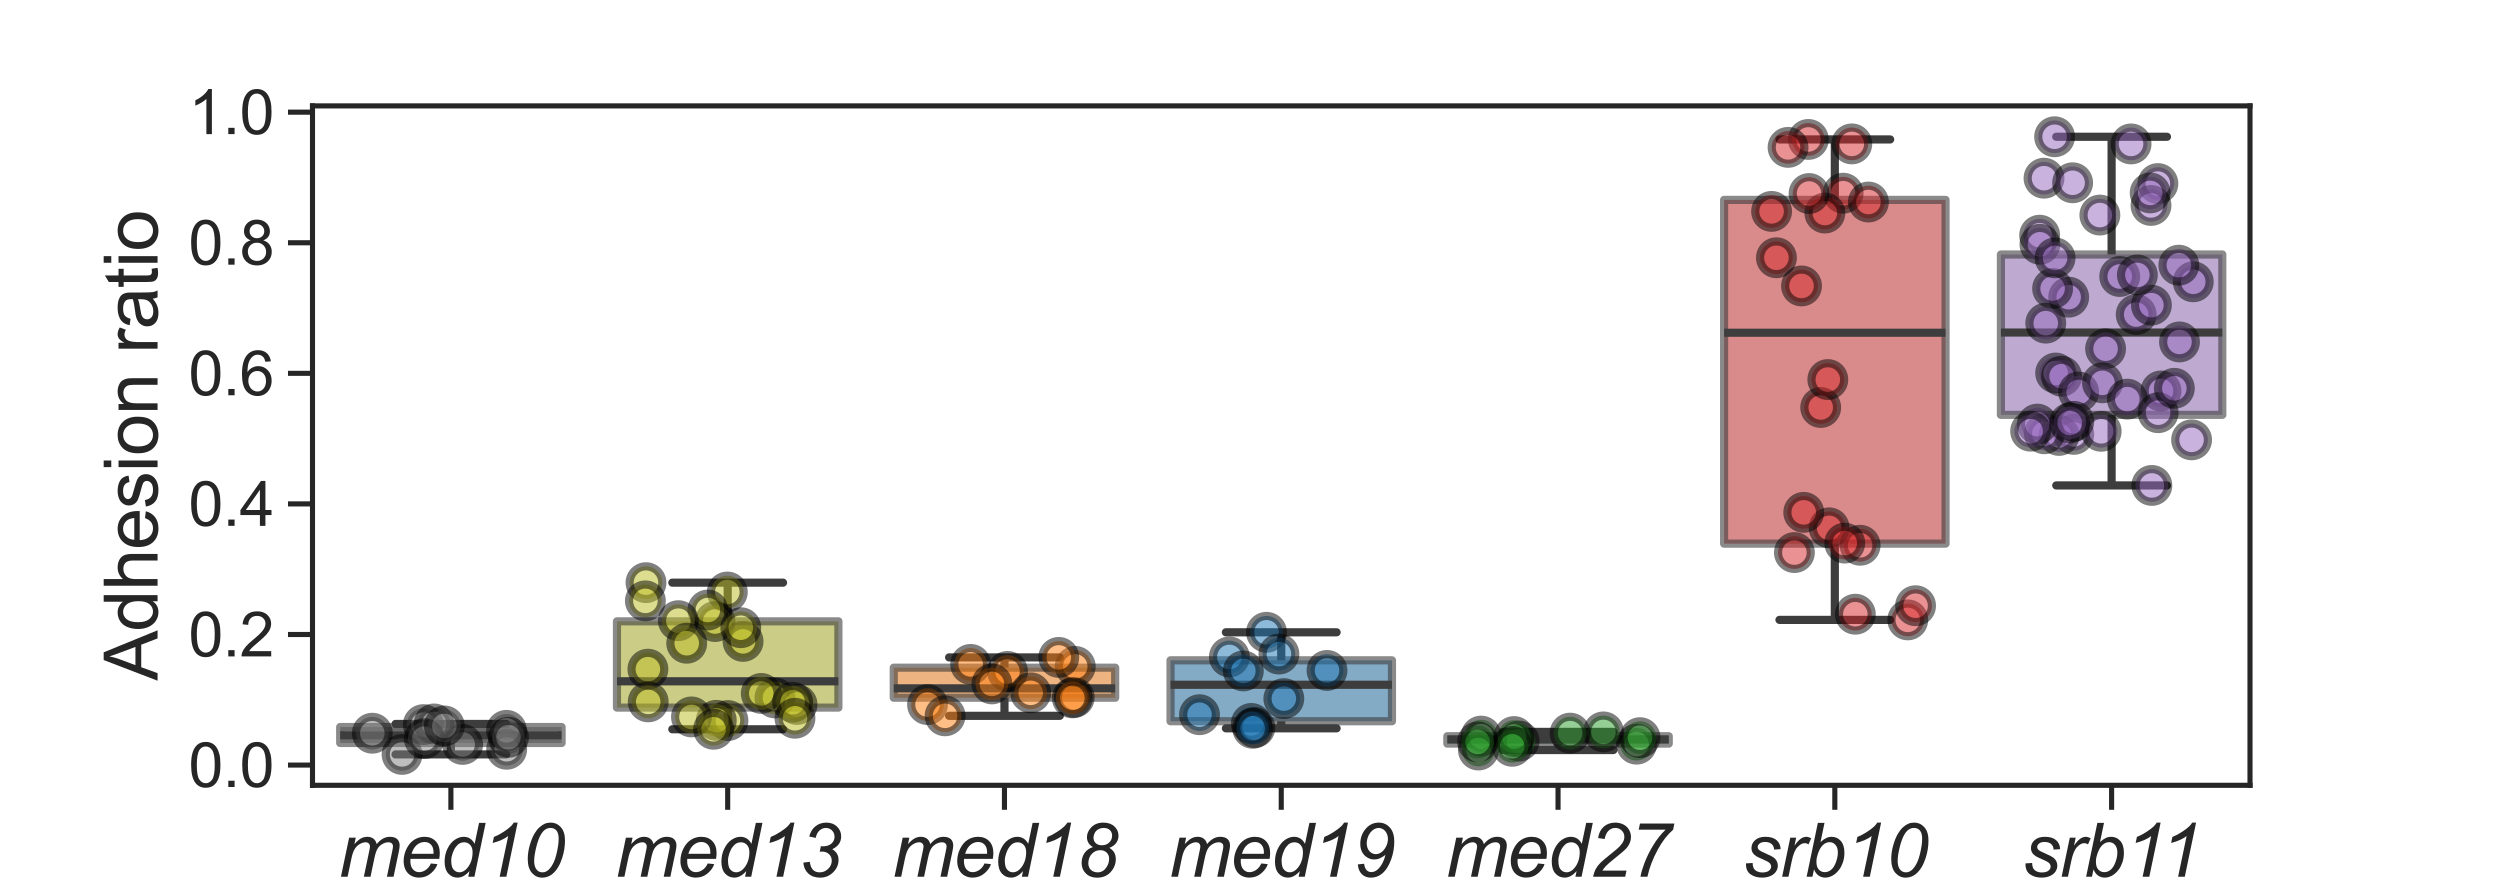 <?xml version="1.0" encoding="utf-8" standalone="no"?>
<!DOCTYPE svg PUBLIC "-//W3C//DTD SVG 1.1//EN"
  "http://www.w3.org/Graphics/SVG/1.1/DTD/svg11.dtd">
<svg xmlns:xlink="http://www.w3.org/1999/xlink" width="612pt" height="216pt" viewBox="0 0 612 216" xmlns="http://www.w3.org/2000/svg" version="1.1">
 <defs>
  <style type="text/css">*{stroke-linejoin: round; stroke-linecap: butt}</style>
 </defs>
 <g id="figure_1">
  <g id="patch_1">
   <path d="M 0 216 
L 612 216 
L 612 0 
L 0 0 
z
" style="fill: #ffffff"/>
  </g>
  <g id="axes_1">
   <g id="patch_2">
    <path d="M 76.5 192.24 
L 550.8 192.24 
L 550.8 25.92 
L 76.5 25.92 
z
" style="fill: #ffffff"/>
   </g>
   <g id="matplotlib.axis_1">
    <g id="xtick_1">
     <g id="line2d_1">
      <defs>
       <path id="m5c603d70db" d="M 0 0 
L 0 6 
" style="stroke: #262626; stroke-width: 1.25"/>
      </defs>
      <g>
       <use xlink:href="#m5c603d70db" x="110.379" y="192.24" style="fill: #262626; stroke: #262626; stroke-width: 1.25"/>
      </g>
     </g>
     <g id="text_1">
      <!-- med10 -->
      <g style="fill: #262626" transform="translate(82.862 214.624) scale(0.18 -0.18)">
       <defs>
        <path id="Arial-ItalicMT-6d" d="M 209 0 
L 903 3319 
L 1469 3319 
L 1353 2772 
Q 1669 3125 1917 3259 
Q 2166 3394 2456 3394 
Q 2766 3394 2973 3230 
Q 3181 3066 3247 2772 
Q 3500 3084 3779 3239 
Q 4059 3394 4369 3394 
Q 4784 3394 4992 3197 
Q 5200 3000 5200 2644 
Q 5200 2491 5128 2138 
L 4681 0 
L 4116 0 
L 4572 2194 
Q 4631 2463 4631 2578 
Q 4631 2741 4528 2834 
Q 4425 2928 4238 2928 
Q 3984 2928 3721 2775 
Q 3459 2622 3314 2373 
Q 3169 2125 3059 1609 
L 2722 0 
L 2156 0 
L 2625 2241 
Q 2675 2469 2675 2566 
Q 2675 2728 2573 2828 
Q 2472 2928 2309 2928 
Q 2069 2928 1805 2775 
Q 1541 2622 1375 2348 
Q 1209 2075 1103 1569 
L 775 0 
L 209 0 
z
" transform="scale(0.016)"/>
        <path id="Arial-ItalicMT-65" d="M 2650 1128 
L 3200 1072 
Q 3081 663 2654 294 
Q 2228 -75 1638 -75 
Q 1269 -75 961 95 
Q 653 266 492 591 
Q 331 916 331 1331 
Q 331 1875 582 2386 
Q 834 2897 1234 3145 
Q 1634 3394 2100 3394 
Q 2694 3394 3048 3025 
Q 3403 2656 3403 2019 
Q 3403 1775 3359 1519 
L 916 1519 
Q 903 1422 903 1344 
Q 903 878 1117 633 
Q 1331 388 1641 388 
Q 1931 388 2212 578 
Q 2494 769 2650 1128 
z
M 1006 1950 
L 2869 1950 
Q 2872 2038 2872 2075 
Q 2872 2500 2659 2726 
Q 2447 2953 2113 2953 
Q 1750 2953 1451 2703 
Q 1153 2453 1006 1950 
z
" transform="scale(0.016)"/>
        <path id="Arial-ItalicMT-64" d="M 2450 481 
Q 1966 -75 1438 -75 
Q 966 -75 652 273 
Q 338 622 338 1284 
Q 338 1891 586 2392 
Q 834 2894 1207 3144 
Q 1581 3394 1956 3394 
Q 2575 3394 2891 2797 
L 3266 4581 
L 3828 4581 
L 2872 0 
L 2350 0 
L 2450 481 
z
M 900 1391 
Q 900 1044 969 844 
Q 1038 644 1203 511 
Q 1369 378 1600 378 
Q 1984 378 2297 778 
Q 2716 1309 2716 2091 
Q 2716 2484 2509 2706 
Q 2303 2928 1991 2928 
Q 1788 2928 1620 2837 
Q 1453 2747 1289 2530 
Q 1125 2313 1012 1978 
Q 900 1644 900 1391 
z
" transform="scale(0.016)"/>
        <path id="Arial-ItalicMT-31" d="M 1541 0 
L 2266 3459 
Q 1797 3091 947 2869 
L 1053 3381 
Q 1475 3550 1886 3822 
Q 2297 4094 2503 4297 
Q 2628 4422 2741 4600 
L 3069 4600 
L 2109 0 
L 1541 0 
z
" transform="scale(0.016)"/>
        <path id="Arial-ItalicMT-30" d="M 453 1503 
Q 453 2084 626 2684 
Q 800 3284 1012 3643 
Q 1225 4003 1453 4206 
Q 1681 4409 1901 4504 
Q 2122 4600 2391 4600 
Q 2916 4600 3267 4209 
Q 3619 3819 3619 3081 
Q 3619 2322 3375 1578 
Q 3088 697 2575 256 
Q 2181 -78 1678 -78 
Q 1163 -78 808 326 
Q 453 731 453 1503 
z
M 1000 1359 
Q 1000 938 1141 700 
Q 1331 372 1706 372 
Q 2034 372 2303 669 
Q 2691 1088 2886 1895 
Q 3081 2703 3081 3216 
Q 3081 3709 2892 3928 
Q 2703 4147 2394 4147 
Q 2169 4147 1973 4031 
Q 1778 3916 1600 3634 
Q 1347 3238 1159 2447 
Q 1000 1772 1000 1359 
z
" transform="scale(0.016)"/>
       </defs>
       <use xlink:href="#Arial-ItalicMT-6d"/>
       <use xlink:href="#Arial-ItalicMT-65" x="83.301"/>
       <use xlink:href="#Arial-ItalicMT-64" x="138.916"/>
       <use xlink:href="#Arial-ItalicMT-31" x="194.531"/>
       <use xlink:href="#Arial-ItalicMT-30" x="250.146"/>
      </g>
     </g>
    </g>
    <g id="xtick_2">
     <g id="line2d_2">
      <g>
       <use xlink:href="#m5c603d70db" x="178.136" y="192.24" style="fill: #262626; stroke: #262626; stroke-width: 1.25"/>
      </g>
     </g>
     <g id="text_2">
      <!-- med13 -->
      <g style="fill: #262626" transform="translate(150.62 214.624) scale(0.18 -0.18)">
       <defs>
        <path id="Arial-ItalicMT-33" d="M 350 1200 
L 900 1269 
Q 963 788 1177 580 
Q 1391 372 1738 372 
Q 2156 372 2461 672 
Q 2766 972 2766 1359 
Q 2766 1697 2537 1917 
Q 2309 2138 1925 2138 
Q 1881 2138 1744 2125 
L 1841 2597 
Q 1922 2584 1997 2584 
Q 2481 2584 2742 2820 
Q 3003 3056 3003 3400 
Q 3003 3716 2789 3931 
Q 2575 4147 2266 4147 
Q 1963 4147 1720 3926 
Q 1478 3706 1409 3303 
L 853 3416 
Q 991 3981 1381 4290 
Q 1772 4600 2306 4600 
Q 2869 4600 3217 4259 
Q 3566 3919 3566 3422 
Q 3566 3059 3377 2789 
Q 3188 2519 2809 2341 
Q 3078 2181 3211 1956 
Q 3344 1731 3344 1441 
Q 3344 825 2883 373 
Q 2422 -78 1781 -78 
Q 1159 -78 776 270 
Q 394 619 350 1200 
z
" transform="scale(0.016)"/>
       </defs>
       <use xlink:href="#Arial-ItalicMT-6d"/>
       <use xlink:href="#Arial-ItalicMT-65" x="83.301"/>
       <use xlink:href="#Arial-ItalicMT-64" x="138.916"/>
       <use xlink:href="#Arial-ItalicMT-31" x="194.531"/>
       <use xlink:href="#Arial-ItalicMT-33" x="250.146"/>
      </g>
     </g>
    </g>
    <g id="xtick_3">
     <g id="line2d_3">
      <g>
       <use xlink:href="#m5c603d70db" x="245.893" y="192.24" style="fill: #262626; stroke: #262626; stroke-width: 1.25"/>
      </g>
     </g>
     <g id="text_3">
      <!-- med18 -->
      <g style="fill: #262626" transform="translate(218.377 214.624) scale(0.18 -0.18)">
       <defs>
        <path id="Arial-ItalicMT-38" d="M 1444 2519 
Q 1188 2659 1059 2879 
Q 931 3100 931 3353 
Q 931 3769 1231 4122 
Q 1631 4600 2316 4600 
Q 2919 4600 3266 4276 
Q 3613 3953 3613 3484 
Q 3613 3150 3425 2881 
Q 3238 2613 2838 2453 
Q 3113 2281 3231 2088 
Q 3384 1834 3384 1497 
Q 3384 881 2948 400 
Q 2513 -81 1788 -81 
Q 1209 -81 843 275 
Q 478 631 478 1166 
Q 478 1669 737 2030 
Q 997 2391 1444 2519 
z
M 1488 3328 
Q 1488 3034 1677 2854 
Q 1866 2675 2197 2675 
Q 2584 2675 2826 2911 
Q 3069 3147 3069 3491 
Q 3069 3781 2880 3964 
Q 2691 4147 2359 4147 
Q 2109 4147 1900 4031 
Q 1691 3916 1589 3717 
Q 1488 3519 1488 3328 
z
M 1047 1119 
Q 1047 928 1139 753 
Q 1231 578 1418 475 
Q 1606 372 1847 372 
Q 2306 372 2591 803 
Q 2816 1141 2816 1531 
Q 2816 1850 2608 2053 
Q 2400 2256 2063 2256 
Q 1638 2256 1342 1940 
Q 1047 1625 1047 1119 
z
" transform="scale(0.016)"/>
       </defs>
       <use xlink:href="#Arial-ItalicMT-6d"/>
       <use xlink:href="#Arial-ItalicMT-65" x="83.301"/>
       <use xlink:href="#Arial-ItalicMT-64" x="138.916"/>
       <use xlink:href="#Arial-ItalicMT-31" x="194.531"/>
       <use xlink:href="#Arial-ItalicMT-38" x="250.146"/>
      </g>
     </g>
    </g>
    <g id="xtick_4">
     <g id="line2d_4">
      <g>
       <use xlink:href="#m5c603d70db" x="313.65" y="192.24" style="fill: #262626; stroke: #262626; stroke-width: 1.25"/>
      </g>
     </g>
     <g id="text_4">
      <!-- med19 -->
      <g style="fill: #262626" transform="translate(286.134 214.624) scale(0.18 -0.18)">
       <defs>
        <path id="Arial-ItalicMT-39" d="M 431 1050 
L 963 1103 
Q 1016 719 1181 556 
Q 1347 394 1575 394 
Q 1900 394 2178 675 
Q 2588 1088 2781 1859 
Q 2497 1647 2276 1556 
Q 2056 1466 1825 1466 
Q 1406 1466 1075 1747 
Q 638 2113 638 2797 
Q 638 3572 1144 4125 
Q 1578 4600 2209 4600 
Q 2778 4600 3153 4179 
Q 3528 3759 3528 2991 
Q 3528 2244 3278 1516 
Q 2981 659 2475 253 
Q 2063 -78 1547 -78 
Q 1072 -78 770 217 
Q 469 513 431 1050 
z
M 1184 2863 
Q 1184 2431 1414 2175 
Q 1644 1919 1959 1919 
Q 2194 1919 2425 2078 
Q 2656 2238 2822 2555 
Q 2988 2872 2988 3206 
Q 2988 3469 2878 3694 
Q 2769 3919 2580 4033 
Q 2391 4147 2197 4147 
Q 2009 4147 1828 4047 
Q 1647 3947 1492 3753 
Q 1338 3559 1261 3307 
Q 1184 3056 1184 2863 
z
" transform="scale(0.016)"/>
       </defs>
       <use xlink:href="#Arial-ItalicMT-6d"/>
       <use xlink:href="#Arial-ItalicMT-65" x="83.301"/>
       <use xlink:href="#Arial-ItalicMT-64" x="138.916"/>
       <use xlink:href="#Arial-ItalicMT-31" x="194.531"/>
       <use xlink:href="#Arial-ItalicMT-39" x="250.146"/>
      </g>
     </g>
    </g>
    <g id="xtick_5">
     <g id="line2d_5">
      <g>
       <use xlink:href="#m5c603d70db" x="381.407" y="192.24" style="fill: #262626; stroke: #262626; stroke-width: 1.25"/>
      </g>
     </g>
     <g id="text_5">
      <!-- med27 -->
      <g style="fill: #262626" transform="translate(353.891 214.624) scale(0.18 -0.18)">
       <defs>
        <path id="Arial-ItalicMT-32" d="M 375 0 
Q 463 409 617 686 
Q 772 963 1028 1211 
Q 1284 1459 2016 2044 
Q 2459 2397 2622 2566 
Q 2856 2809 2963 3044 
Q 3034 3203 3034 3391 
Q 3034 3706 2811 3926 
Q 2588 4147 2263 4147 
Q 1941 4147 1700 3923 
Q 1459 3700 1356 3206 
L 803 3288 
Q 884 3897 1276 4248 
Q 1669 4600 2253 4600 
Q 2644 4600 2961 4437 
Q 3278 4275 3437 3981 
Q 3597 3688 3597 3375 
Q 3597 2919 3272 2497 
Q 3072 2234 2097 1463 
Q 1678 1131 1473 918 
Q 1269 706 1166 519 
L 3216 519 
L 3106 0 
L 375 0 
z
" transform="scale(0.016)"/>
        <path id="Arial-ItalicMT-37" d="M 928 0 
Q 1003 463 1247 1113 
Q 1538 1897 2009 2670 
Q 2481 3444 3059 4000 
L 775 4000 
L 884 4519 
L 3809 4519 
L 3703 4000 
Q 2959 3347 2403 2316 
Q 1756 1125 1519 0 
L 928 0 
z
" transform="scale(0.016)"/>
       </defs>
       <use xlink:href="#Arial-ItalicMT-6d"/>
       <use xlink:href="#Arial-ItalicMT-65" x="83.301"/>
       <use xlink:href="#Arial-ItalicMT-64" x="138.916"/>
       <use xlink:href="#Arial-ItalicMT-32" x="194.531"/>
       <use xlink:href="#Arial-ItalicMT-37" x="250.146"/>
      </g>
     </g>
    </g>
    <g id="xtick_6">
     <g id="line2d_6">
      <g>
       <use xlink:href="#m5c603d70db" x="449.164" y="192.24" style="fill: #262626; stroke: #262626; stroke-width: 1.25"/>
      </g>
     </g>
     <g id="text_6">
      <!-- srb10 -->
      <g style="fill: #262626" transform="translate(426.653 214.624) scale(0.18 -0.18)">
       <defs>
        <path id="Arial-ItalicMT-73" d="M 266 1134 
L 831 1169 
Q 831 925 906 753 
Q 981 581 1182 472 
Q 1384 363 1653 363 
Q 2028 363 2215 513 
Q 2403 663 2403 866 
Q 2403 1013 2291 1144 
Q 2175 1275 1726 1467 
Q 1278 1659 1153 1738 
Q 944 1866 837 2039 
Q 731 2213 731 2438 
Q 731 2831 1043 3112 
Q 1356 3394 1919 3394 
Q 2544 3394 2870 3105 
Q 3197 2816 3209 2344 
L 2656 2306 
Q 2644 2606 2444 2781 
Q 2244 2956 1878 2956 
Q 1584 2956 1421 2822 
Q 1259 2688 1259 2531 
Q 1259 2375 1400 2256 
Q 1494 2175 1884 2006 
Q 2534 1725 2703 1563 
Q 2972 1303 2972 931 
Q 2972 684 2820 446 
Q 2669 209 2358 67 
Q 2047 -75 1625 -75 
Q 1050 -75 647 209 
Q 244 494 266 1134 
z
" transform="scale(0.016)"/>
        <path id="Arial-ItalicMT-72" d="M 213 0 
L 906 3319 
L 1406 3319 
L 1266 2641 
Q 1522 3025 1767 3209 
Q 2013 3394 2269 3394 
Q 2438 3394 2684 3272 
L 2453 2747 
Q 2306 2853 2131 2853 
Q 1834 2853 1521 2522 
Q 1209 2191 1031 1331 
L 750 0 
L 213 0 
z
" transform="scale(0.016)"/>
        <path id="Arial-ItalicMT-62" d="M 213 0 
L 1169 4581 
L 1734 4581 
L 1394 2944 
Q 1663 3191 1881 3292 
Q 2100 3394 2338 3394 
Q 2803 3394 3114 3047 
Q 3425 2700 3425 2038 
Q 3425 1597 3300 1231 
Q 3175 866 2990 617 
Q 2806 369 2609 220 
Q 2413 72 2206 -1 
Q 2000 -75 1809 -75 
Q 1481 -75 1231 98 
Q 981 272 841 628 
L 709 0 
L 213 0 
z
M 1050 1363 
L 1047 1256 
Q 1047 831 1250 609 
Q 1453 388 1756 388 
Q 2053 388 2301 595 
Q 2550 803 2709 1243 
Q 2869 1684 2869 2056 
Q 2869 2475 2667 2706 
Q 2466 2938 2169 2938 
Q 1863 2938 1606 2702 
Q 1350 2466 1178 1975 
Q 1050 1609 1050 1363 
z
" transform="scale(0.016)"/>
       </defs>
       <use xlink:href="#Arial-ItalicMT-73"/>
       <use xlink:href="#Arial-ItalicMT-72" x="50"/>
       <use xlink:href="#Arial-ItalicMT-62" x="83.301"/>
       <use xlink:href="#Arial-ItalicMT-31" x="138.916"/>
       <use xlink:href="#Arial-ItalicMT-30" x="194.531"/>
      </g>
     </g>
    </g>
    <g id="xtick_7">
     <g id="line2d_7">
      <g>
       <use xlink:href="#m5c603d70db" x="516.921" y="192.24" style="fill: #262626; stroke: #262626; stroke-width: 1.25"/>
      </g>
     </g>
     <g id="text_7">
      <!-- srb11 -->
      <g style="fill: #262626" transform="translate(495.074 214.624) scale(0.18 -0.18)">
       <use xlink:href="#Arial-ItalicMT-73"/>
       <use xlink:href="#Arial-ItalicMT-72" x="50"/>
       <use xlink:href="#Arial-ItalicMT-62" x="83.301"/>
       <use xlink:href="#Arial-ItalicMT-31" x="138.916"/>
       <use xlink:href="#Arial-ItalicMT-31" x="187.156"/>
      </g>
     </g>
    </g>
   </g>
   <g id="matplotlib.axis_2">
    <g id="ytick_1">
     <g id="line2d_8">
      <defs>
       <path id="mf632324430" d="M 0 0 
L -6 0 
" style="stroke: #262626; stroke-width: 1.25"/>
      </defs>
      <g>
       <use xlink:href="#mf632324430" x="76.5" y="187.289" style="fill: #262626; stroke: #262626; stroke-width: 1.25"/>
      </g>
     </g>
     <g id="text_8">
      <!-- 0.0 -->
      <g style="fill: #262626" transform="translate(46.15 192.658) scale(0.15 -0.15)">
       <defs>
        <path id="ArialMT-30" d="M 266 2259 
Q 266 3072 433 3567 
Q 600 4063 929 4331 
Q 1259 4600 1759 4600 
Q 2128 4600 2406 4451 
Q 2684 4303 2865 4023 
Q 3047 3744 3150 3342 
Q 3253 2941 3253 2259 
Q 3253 1453 3087 958 
Q 2922 463 2592 192 
Q 2263 -78 1759 -78 
Q 1097 -78 719 397 
Q 266 969 266 2259 
z
M 844 2259 
Q 844 1131 1108 757 
Q 1372 384 1759 384 
Q 2147 384 2411 759 
Q 2675 1134 2675 2259 
Q 2675 3391 2411 3762 
Q 2147 4134 1753 4134 
Q 1366 4134 1134 3806 
Q 844 3388 844 2259 
z
" transform="scale(0.016)"/>
        <path id="ArialMT-2e" d="M 581 0 
L 581 641 
L 1222 641 
L 1222 0 
L 581 0 
z
" transform="scale(0.016)"/>
       </defs>
       <use xlink:href="#ArialMT-30"/>
       <use xlink:href="#ArialMT-2e" x="55.615"/>
       <use xlink:href="#ArialMT-30" x="83.398"/>
      </g>
     </g>
    </g>
    <g id="ytick_2">
     <g id="line2d_9">
      <g>
       <use xlink:href="#mf632324430" x="76.5" y="155.324" style="fill: #262626; stroke: #262626; stroke-width: 1.25"/>
      </g>
     </g>
     <g id="text_9">
      <!-- 0.2 -->
      <g style="fill: #262626" transform="translate(46.15 160.692) scale(0.15 -0.15)">
       <defs>
        <path id="ArialMT-32" d="M 3222 541 
L 3222 0 
L 194 0 
Q 188 203 259 391 
Q 375 700 629 1000 
Q 884 1300 1366 1694 
Q 2113 2306 2375 2664 
Q 2638 3022 2638 3341 
Q 2638 3675 2398 3904 
Q 2159 4134 1775 4134 
Q 1369 4134 1125 3890 
Q 881 3647 878 3216 
L 300 3275 
Q 359 3922 746 4261 
Q 1134 4600 1788 4600 
Q 2447 4600 2831 4234 
Q 3216 3869 3216 3328 
Q 3216 3053 3103 2787 
Q 2991 2522 2730 2228 
Q 2469 1934 1863 1422 
Q 1356 997 1212 845 
Q 1069 694 975 541 
L 3222 541 
z
" transform="scale(0.016)"/>
       </defs>
       <use xlink:href="#ArialMT-30"/>
       <use xlink:href="#ArialMT-2e" x="55.615"/>
       <use xlink:href="#ArialMT-32" x="83.398"/>
      </g>
     </g>
    </g>
    <g id="ytick_3">
     <g id="line2d_10">
      <g>
       <use xlink:href="#mf632324430" x="76.5" y="123.358" style="fill: #262626; stroke: #262626; stroke-width: 1.25"/>
      </g>
     </g>
     <g id="text_10">
      <!-- 0.4 -->
      <g style="fill: #262626" transform="translate(46.15 128.726) scale(0.15 -0.15)">
       <defs>
        <path id="ArialMT-34" d="M 2069 0 
L 2069 1097 
L 81 1097 
L 81 1613 
L 2172 4581 
L 2631 4581 
L 2631 1613 
L 3250 1613 
L 3250 1097 
L 2631 1097 
L 2631 0 
L 2069 0 
z
M 2069 1613 
L 2069 3678 
L 634 1613 
L 2069 1613 
z
" transform="scale(0.016)"/>
       </defs>
       <use xlink:href="#ArialMT-30"/>
       <use xlink:href="#ArialMT-2e" x="55.615"/>
       <use xlink:href="#ArialMT-34" x="83.398"/>
      </g>
     </g>
    </g>
    <g id="ytick_4">
     <g id="line2d_11">
      <g>
       <use xlink:href="#mf632324430" x="76.5" y="91.392" style="fill: #262626; stroke: #262626; stroke-width: 1.25"/>
      </g>
     </g>
     <g id="text_11">
      <!-- 0.6 -->
      <g style="fill: #262626" transform="translate(46.15 96.761) scale(0.15 -0.15)">
       <defs>
        <path id="ArialMT-36" d="M 3184 3459 
L 2625 3416 
Q 2550 3747 2413 3897 
Q 2184 4138 1850 4138 
Q 1581 4138 1378 3988 
Q 1113 3794 959 3422 
Q 806 3050 800 2363 
Q 1003 2672 1297 2822 
Q 1591 2972 1913 2972 
Q 2475 2972 2870 2558 
Q 3266 2144 3266 1488 
Q 3266 1056 3080 686 
Q 2894 316 2569 119 
Q 2244 -78 1831 -78 
Q 1128 -78 684 439 
Q 241 956 241 2144 
Q 241 3472 731 4075 
Q 1159 4600 1884 4600 
Q 2425 4600 2770 4297 
Q 3116 3994 3184 3459 
z
M 888 1484 
Q 888 1194 1011 928 
Q 1134 663 1356 523 
Q 1578 384 1822 384 
Q 2178 384 2434 671 
Q 2691 959 2691 1453 
Q 2691 1928 2437 2201 
Q 2184 2475 1800 2475 
Q 1419 2475 1153 2201 
Q 888 1928 888 1484 
z
" transform="scale(0.016)"/>
       </defs>
       <use xlink:href="#ArialMT-30"/>
       <use xlink:href="#ArialMT-2e" x="55.615"/>
       <use xlink:href="#ArialMT-36" x="83.398"/>
      </g>
     </g>
    </g>
    <g id="ytick_5">
     <g id="line2d_12">
      <g>
       <use xlink:href="#mf632324430" x="76.5" y="59.427" style="fill: #262626; stroke: #262626; stroke-width: 1.25"/>
      </g>
     </g>
     <g id="text_12">
      <!-- 0.8 -->
      <g style="fill: #262626" transform="translate(46.15 64.795) scale(0.15 -0.15)">
       <defs>
        <path id="ArialMT-38" d="M 1131 2484 
Q 781 2613 612 2850 
Q 444 3088 444 3419 
Q 444 3919 803 4259 
Q 1163 4600 1759 4600 
Q 2359 4600 2725 4251 
Q 3091 3903 3091 3403 
Q 3091 3084 2923 2848 
Q 2756 2613 2416 2484 
Q 2838 2347 3058 2040 
Q 3278 1734 3278 1309 
Q 3278 722 2862 322 
Q 2447 -78 1769 -78 
Q 1091 -78 675 323 
Q 259 725 259 1325 
Q 259 1772 486 2073 
Q 713 2375 1131 2484 
z
M 1019 3438 
Q 1019 3113 1228 2906 
Q 1438 2700 1772 2700 
Q 2097 2700 2305 2904 
Q 2513 3109 2513 3406 
Q 2513 3716 2298 3927 
Q 2084 4138 1766 4138 
Q 1444 4138 1231 3931 
Q 1019 3725 1019 3438 
z
M 838 1322 
Q 838 1081 952 856 
Q 1066 631 1291 507 
Q 1516 384 1775 384 
Q 2178 384 2440 643 
Q 2703 903 2703 1303 
Q 2703 1709 2433 1975 
Q 2163 2241 1756 2241 
Q 1359 2241 1098 1978 
Q 838 1716 838 1322 
z
" transform="scale(0.016)"/>
       </defs>
       <use xlink:href="#ArialMT-30"/>
       <use xlink:href="#ArialMT-2e" x="55.615"/>
       <use xlink:href="#ArialMT-38" x="83.398"/>
      </g>
     </g>
    </g>
    <g id="ytick_6">
     <g id="line2d_13">
      <g>
       <use xlink:href="#mf632324430" x="76.5" y="27.461" style="fill: #262626; stroke: #262626; stroke-width: 1.25"/>
      </g>
     </g>
     <g id="text_13">
      <!-- 1.0 -->
      <g style="fill: #262626" transform="translate(46.15 32.829) scale(0.15 -0.15)">
       <defs>
        <path id="ArialMT-31" d="M 2384 0 
L 1822 0 
L 1822 3584 
Q 1619 3391 1289 3197 
Q 959 3003 697 2906 
L 697 3450 
Q 1169 3672 1522 3987 
Q 1875 4303 2022 4600 
L 2384 4600 
L 2384 0 
z
" transform="scale(0.016)"/>
       </defs>
       <use xlink:href="#ArialMT-31"/>
       <use xlink:href="#ArialMT-2e" x="55.615"/>
       <use xlink:href="#ArialMT-30" x="83.398"/>
      </g>
     </g>
    </g>
    <g id="text_14">
     <!-- Adhesion ratio -->
     <g style="fill: #262626" transform="translate(38.572 166.614) rotate(-90) scale(0.18 -0.18)">
      <defs>
       <path id="ArialMT-41" d="M -9 0 
L 1750 4581 
L 2403 4581 
L 4278 0 
L 3588 0 
L 3053 1388 
L 1138 1388 
L 634 0 
L -9 0 
z
M 1313 1881 
L 2866 1881 
L 2388 3150 
Q 2169 3728 2063 4100 
Q 1975 3659 1816 3225 
L 1313 1881 
z
" transform="scale(0.016)"/>
       <path id="ArialMT-64" d="M 2575 0 
L 2575 419 
Q 2259 -75 1647 -75 
Q 1250 -75 917 144 
Q 584 363 401 755 
Q 219 1147 219 1656 
Q 219 2153 384 2558 
Q 550 2963 881 3178 
Q 1213 3394 1622 3394 
Q 1922 3394 2156 3267 
Q 2391 3141 2538 2938 
L 2538 4581 
L 3097 4581 
L 3097 0 
L 2575 0 
z
M 797 1656 
Q 797 1019 1065 703 
Q 1334 388 1700 388 
Q 2069 388 2326 689 
Q 2584 991 2584 1609 
Q 2584 2291 2321 2609 
Q 2059 2928 1675 2928 
Q 1300 2928 1048 2622 
Q 797 2316 797 1656 
z
" transform="scale(0.016)"/>
       <path id="ArialMT-68" d="M 422 0 
L 422 4581 
L 984 4581 
L 984 2938 
Q 1378 3394 1978 3394 
Q 2347 3394 2619 3248 
Q 2891 3103 3008 2847 
Q 3125 2591 3125 2103 
L 3125 0 
L 2563 0 
L 2563 2103 
Q 2563 2525 2380 2717 
Q 2197 2909 1863 2909 
Q 1613 2909 1392 2779 
Q 1172 2650 1078 2428 
Q 984 2206 984 1816 
L 984 0 
L 422 0 
z
" transform="scale(0.016)"/>
       <path id="ArialMT-65" d="M 2694 1069 
L 3275 997 
Q 3138 488 2766 206 
Q 2394 -75 1816 -75 
Q 1088 -75 661 373 
Q 234 822 234 1631 
Q 234 2469 665 2931 
Q 1097 3394 1784 3394 
Q 2450 3394 2872 2941 
Q 3294 2488 3294 1666 
Q 3294 1616 3291 1516 
L 816 1516 
Q 847 969 1125 678 
Q 1403 388 1819 388 
Q 2128 388 2347 550 
Q 2566 713 2694 1069 
z
M 847 1978 
L 2700 1978 
Q 2663 2397 2488 2606 
Q 2219 2931 1791 2931 
Q 1403 2931 1139 2672 
Q 875 2413 847 1978 
z
" transform="scale(0.016)"/>
       <path id="ArialMT-73" d="M 197 991 
L 753 1078 
Q 800 744 1014 566 
Q 1228 388 1613 388 
Q 2000 388 2187 545 
Q 2375 703 2375 916 
Q 2375 1106 2209 1216 
Q 2094 1291 1634 1406 
Q 1016 1563 777 1677 
Q 538 1791 414 1992 
Q 291 2194 291 2438 
Q 291 2659 392 2848 
Q 494 3038 669 3163 
Q 800 3259 1026 3326 
Q 1253 3394 1513 3394 
Q 1903 3394 2198 3281 
Q 2494 3169 2634 2976 
Q 2775 2784 2828 2463 
L 2278 2388 
Q 2241 2644 2061 2787 
Q 1881 2931 1553 2931 
Q 1166 2931 1000 2803 
Q 834 2675 834 2503 
Q 834 2394 903 2306 
Q 972 2216 1119 2156 
Q 1203 2125 1616 2013 
Q 2213 1853 2448 1751 
Q 2684 1650 2818 1456 
Q 2953 1263 2953 975 
Q 2953 694 2789 445 
Q 2625 197 2315 61 
Q 2006 -75 1616 -75 
Q 969 -75 630 194 
Q 291 463 197 991 
z
" transform="scale(0.016)"/>
       <path id="ArialMT-69" d="M 425 3934 
L 425 4581 
L 988 4581 
L 988 3934 
L 425 3934 
z
M 425 0 
L 425 3319 
L 988 3319 
L 988 0 
L 425 0 
z
" transform="scale(0.016)"/>
       <path id="ArialMT-6f" d="M 213 1659 
Q 213 2581 725 3025 
Q 1153 3394 1769 3394 
Q 2453 3394 2887 2945 
Q 3322 2497 3322 1706 
Q 3322 1066 3130 698 
Q 2938 331 2570 128 
Q 2203 -75 1769 -75 
Q 1072 -75 642 372 
Q 213 819 213 1659 
z
M 791 1659 
Q 791 1022 1069 705 
Q 1347 388 1769 388 
Q 2188 388 2466 706 
Q 2744 1025 2744 1678 
Q 2744 2294 2464 2611 
Q 2184 2928 1769 2928 
Q 1347 2928 1069 2612 
Q 791 2297 791 1659 
z
" transform="scale(0.016)"/>
       <path id="ArialMT-6e" d="M 422 0 
L 422 3319 
L 928 3319 
L 928 2847 
Q 1294 3394 1984 3394 
Q 2284 3394 2536 3286 
Q 2788 3178 2913 3003 
Q 3038 2828 3088 2588 
Q 3119 2431 3119 2041 
L 3119 0 
L 2556 0 
L 2556 2019 
Q 2556 2363 2490 2533 
Q 2425 2703 2258 2804 
Q 2091 2906 1866 2906 
Q 1506 2906 1245 2678 
Q 984 2450 984 1813 
L 984 0 
L 422 0 
z
" transform="scale(0.016)"/>
       <path id="ArialMT-20" transform="scale(0.016)"/>
       <path id="ArialMT-72" d="M 416 0 
L 416 3319 
L 922 3319 
L 922 2816 
Q 1116 3169 1280 3281 
Q 1444 3394 1641 3394 
Q 1925 3394 2219 3213 
L 2025 2691 
Q 1819 2813 1613 2813 
Q 1428 2813 1281 2702 
Q 1134 2591 1072 2394 
Q 978 2094 978 1738 
L 978 0 
L 416 0 
z
" transform="scale(0.016)"/>
       <path id="ArialMT-61" d="M 2588 409 
Q 2275 144 1986 34 
Q 1697 -75 1366 -75 
Q 819 -75 525 192 
Q 231 459 231 875 
Q 231 1119 342 1320 
Q 453 1522 633 1644 
Q 813 1766 1038 1828 
Q 1203 1872 1538 1913 
Q 2219 1994 2541 2106 
Q 2544 2222 2544 2253 
Q 2544 2597 2384 2738 
Q 2169 2928 1744 2928 
Q 1347 2928 1158 2789 
Q 969 2650 878 2297 
L 328 2372 
Q 403 2725 575 2942 
Q 747 3159 1072 3276 
Q 1397 3394 1825 3394 
Q 2250 3394 2515 3294 
Q 2781 3194 2906 3042 
Q 3031 2891 3081 2659 
Q 3109 2516 3109 2141 
L 3109 1391 
Q 3109 606 3145 398 
Q 3181 191 3288 0 
L 2700 0 
Q 2613 175 2588 409 
z
M 2541 1666 
Q 2234 1541 1622 1453 
Q 1275 1403 1131 1340 
Q 988 1278 909 1158 
Q 831 1038 831 891 
Q 831 666 1001 516 
Q 1172 366 1500 366 
Q 1825 366 2078 508 
Q 2331 650 2450 897 
Q 2541 1088 2541 1459 
L 2541 1666 
z
" transform="scale(0.016)"/>
       <path id="ArialMT-74" d="M 1650 503 
L 1731 6 
Q 1494 -44 1306 -44 
Q 1000 -44 831 53 
Q 663 150 594 308 
Q 525 466 525 972 
L 525 2881 
L 113 2881 
L 113 3319 
L 525 3319 
L 525 4141 
L 1084 4478 
L 1084 3319 
L 1650 3319 
L 1650 2881 
L 1084 2881 
L 1084 941 
Q 1084 700 1114 631 
Q 1144 563 1211 522 
Q 1278 481 1403 481 
Q 1497 481 1650 503 
z
" transform="scale(0.016)"/>
      </defs>
      <use xlink:href="#ArialMT-41"/>
      <use xlink:href="#ArialMT-64" x="66.699"/>
      <use xlink:href="#ArialMT-68" x="122.314"/>
      <use xlink:href="#ArialMT-65" x="177.93"/>
      <use xlink:href="#ArialMT-73" x="233.545"/>
      <use xlink:href="#ArialMT-69" x="283.545"/>
      <use xlink:href="#ArialMT-6f" x="305.762"/>
      <use xlink:href="#ArialMT-6e" x="361.377"/>
      <use xlink:href="#ArialMT-20" x="416.992"/>
      <use xlink:href="#ArialMT-72" x="444.775"/>
      <use xlink:href="#ArialMT-61" x="478.076"/>
      <use xlink:href="#ArialMT-74" x="533.691"/>
      <use xlink:href="#ArialMT-69" x="561.475"/>
      <use xlink:href="#ArialMT-6f" x="583.691"/>
     </g>
    </g>
   </g>
   <g id="patch_3">
    <path d="M 83.276 181.882 
L 137.481 181.882 
L 137.481 177.979 
L 83.276 177.979 
L 83.276 181.882 
z
" clip-path="url(#pd29cce951e)" style="fill: #7f7f7f; opacity: 0.6; stroke: #3d3d3d; stroke-width: 2; stroke-linejoin: miter"/>
   </g>
   <g id="line2d_14">
    <path d="M 110.379 181.882 
L 110.379 184.68 
" clip-path="url(#pd29cce951e)" style="fill: none; stroke: #3d3d3d; stroke-width: 2"/>
   </g>
   <g id="line2d_15">
    <path d="M 110.379 177.979 
L 110.379 177.222 
" clip-path="url(#pd29cce951e)" style="fill: none; stroke: #3d3d3d; stroke-width: 2"/>
   </g>
   <g id="line2d_16">
    <path d="M 96.827 184.68 
L 123.93 184.68 
" clip-path="url(#pd29cce951e)" style="fill: none; stroke: #3d3d3d; stroke-width: 2; stroke-linecap: round"/>
   </g>
   <g id="line2d_17">
    <path d="M 96.827 177.222 
L 123.93 177.222 
" clip-path="url(#pd29cce951e)" style="fill: none; stroke: #3d3d3d; stroke-width: 2; stroke-linecap: round"/>
   </g>
   <g id="patch_4">
    <path d="M 151.033 173.22 
L 205.239 173.22 
L 205.239 152.099 
L 151.033 152.099 
L 151.033 173.22 
z
" clip-path="url(#pd29cce951e)" style="fill: #a9aa35; opacity: 0.6; stroke: #3d3d3d; stroke-width: 2; stroke-linejoin: miter"/>
   </g>
   <g id="line2d_18">
    <path d="M 178.136 173.22 
L 178.136 178.525 
" clip-path="url(#pd29cce951e)" style="fill: none; stroke: #3d3d3d; stroke-width: 2"/>
   </g>
   <g id="line2d_19">
    <path d="M 178.136 152.099 
L 178.136 142.634 
" clip-path="url(#pd29cce951e)" style="fill: none; stroke: #3d3d3d; stroke-width: 2"/>
   </g>
   <g id="line2d_20">
    <path d="M 164.584 178.525 
L 191.687 178.525 
" clip-path="url(#pd29cce951e)" style="fill: none; stroke: #3d3d3d; stroke-width: 2; stroke-linecap: round"/>
   </g>
   <g id="line2d_21">
    <path d="M 164.584 142.634 
L 191.687 142.634 
" clip-path="url(#pd29cce951e)" style="fill: none; stroke: #3d3d3d; stroke-width: 2; stroke-linecap: round"/>
   </g>
   <g id="patch_5">
    <path d="M 218.79 170.808 
L 272.996 170.808 
L 272.996 163.445 
L 218.79 163.445 
L 218.79 170.808 
z
" clip-path="url(#pd29cce951e)" style="fill: #e1812c; opacity: 0.6; stroke: #3d3d3d; stroke-width: 2; stroke-linejoin: miter"/>
   </g>
   <g id="line2d_22">
    <path d="M 245.893 170.808 
L 245.893 175.232 
" clip-path="url(#pd29cce951e)" style="fill: none; stroke: #3d3d3d; stroke-width: 2"/>
   </g>
   <g id="line2d_23">
    <path d="M 245.893 163.445 
L 245.893 160.934 
" clip-path="url(#pd29cce951e)" style="fill: none; stroke: #3d3d3d; stroke-width: 2"/>
   </g>
   <g id="line2d_24">
    <path d="M 232.341 175.232 
L 259.444 175.232 
" clip-path="url(#pd29cce951e)" style="fill: none; stroke: #3d3d3d; stroke-width: 2; stroke-linecap: round"/>
   </g>
   <g id="line2d_25">
    <path d="M 232.341 160.934 
L 259.444 160.934 
" clip-path="url(#pd29cce951e)" style="fill: none; stroke: #3d3d3d; stroke-width: 2; stroke-linecap: round"/>
   </g>
   <g id="patch_6">
    <path d="M 286.547 176.561 
L 340.753 176.561 
L 340.753 161.645 
L 286.547 161.645 
L 286.547 176.561 
z
" clip-path="url(#pd29cce951e)" style="fill: #3274a1; opacity: 0.6; stroke: #3d3d3d; stroke-width: 2; stroke-linejoin: miter"/>
   </g>
   <g id="line2d_26">
    <path d="M 313.65 176.561 
L 313.65 178.291 
" clip-path="url(#pd29cce951e)" style="fill: none; stroke: #3d3d3d; stroke-width: 2"/>
   </g>
   <g id="line2d_27">
    <path d="M 313.65 161.645 
L 313.65 154.786 
" clip-path="url(#pd29cce951e)" style="fill: none; stroke: #3d3d3d; stroke-width: 2"/>
   </g>
   <g id="line2d_28">
    <path d="M 300.099 178.291 
L 327.201 178.291 
" clip-path="url(#pd29cce951e)" style="fill: none; stroke: #3d3d3d; stroke-width: 2; stroke-linecap: round"/>
   </g>
   <g id="line2d_29">
    <path d="M 300.099 154.786 
L 327.201 154.786 
" clip-path="url(#pd29cce951e)" style="fill: none; stroke: #3d3d3d; stroke-width: 2; stroke-linecap: round"/>
   </g>
   <g id="patch_7">
    <path d="M 354.304 182.036 
L 408.51 182.036 
L 408.51 180.226 
L 354.304 180.226 
L 354.304 182.036 
z
" clip-path="url(#pd29cce951e)" style="fill: #3a923a; opacity: 0.6; stroke: #3d3d3d; stroke-width: 2; stroke-linejoin: miter"/>
   </g>
   <g id="line2d_30">
    <path d="M 381.407 182.036 
L 381.407 183.606 
" clip-path="url(#pd29cce951e)" style="fill: none; stroke: #3d3d3d; stroke-width: 2"/>
   </g>
   <g id="line2d_31">
    <path d="M 381.407 180.226 
L 381.407 179.172 
" clip-path="url(#pd29cce951e)" style="fill: none; stroke: #3d3d3d; stroke-width: 2"/>
   </g>
   <g id="line2d_32">
    <path d="M 367.856 183.606 
L 394.959 183.606 
" clip-path="url(#pd29cce951e)" style="fill: none; stroke: #3d3d3d; stroke-width: 2; stroke-linecap: round"/>
   </g>
   <g id="line2d_33">
    <path d="M 367.856 179.172 
L 394.959 179.172 
" clip-path="url(#pd29cce951e)" style="fill: none; stroke: #3d3d3d; stroke-width: 2; stroke-linecap: round"/>
   </g>
   <g id="patch_8">
    <path d="M 422.061 133.081 
L 476.267 133.081 
L 476.267 48.935 
L 422.061 48.935 
L 422.061 133.081 
z
" clip-path="url(#pd29cce951e)" style="fill: #c03d3e; opacity: 0.6; stroke: #3d3d3d; stroke-width: 2; stroke-linejoin: miter"/>
   </g>
   <g id="line2d_34">
    <path d="M 449.164 133.081 
L 449.164 151.747 
" clip-path="url(#pd29cce951e)" style="fill: none; stroke: #3d3d3d; stroke-width: 2"/>
   </g>
   <g id="line2d_35">
    <path d="M 449.164 48.935 
L 449.164 34.136 
" clip-path="url(#pd29cce951e)" style="fill: none; stroke: #3d3d3d; stroke-width: 2"/>
   </g>
   <g id="line2d_36">
    <path d="M 435.613 151.747 
L 462.716 151.747 
" clip-path="url(#pd29cce951e)" style="fill: none; stroke: #3d3d3d; stroke-width: 2; stroke-linecap: round"/>
   </g>
   <g id="line2d_37">
    <path d="M 435.613 34.136 
L 462.716 34.136 
" clip-path="url(#pd29cce951e)" style="fill: none; stroke: #3d3d3d; stroke-width: 2; stroke-linecap: round"/>
   </g>
   <g id="patch_9">
    <path d="M 489.819 101.557 
L 544.024 101.557 
L 544.024 62.298 
L 489.819 62.298 
L 489.819 101.557 
z
" clip-path="url(#pd29cce951e)" style="fill: #9372b2; opacity: 0.6; stroke: #3d3d3d; stroke-width: 2; stroke-linejoin: miter"/>
   </g>
   <g id="line2d_38">
    <path d="M 516.921 101.557 
L 516.921 118.835 
" clip-path="url(#pd29cce951e)" style="fill: none; stroke: #3d3d3d; stroke-width: 2"/>
   </g>
   <g id="line2d_39">
    <path d="M 516.921 62.298 
L 516.921 33.48 
" clip-path="url(#pd29cce951e)" style="fill: none; stroke: #3d3d3d; stroke-width: 2"/>
   </g>
   <g id="line2d_40">
    <path d="M 503.37 118.835 
L 530.473 118.835 
" clip-path="url(#pd29cce951e)" style="fill: none; stroke: #3d3d3d; stroke-width: 2; stroke-linecap: round"/>
   </g>
   <g id="line2d_41">
    <path d="M 503.37 33.48 
L 530.473 33.48 
" clip-path="url(#pd29cce951e)" style="fill: none; stroke: #3d3d3d; stroke-width: 2; stroke-linecap: round"/>
   </g>
   <g id="line2d_42">
    <path d="M 83.276 179.991 
L 137.481 179.991 
" clip-path="url(#pd29cce951e)" style="fill: none; stroke: #3d3d3d; stroke-width: 2"/>
   </g>
   <g id="line2d_43">
    <path d="M 151.033 166.783 
L 205.239 166.783 
" clip-path="url(#pd29cce951e)" style="fill: none; stroke: #3d3d3d; stroke-width: 2"/>
   </g>
   <g id="line2d_44">
    <path d="M 218.79 168.513 
L 272.996 168.513 
" clip-path="url(#pd29cce951e)" style="fill: none; stroke: #3d3d3d; stroke-width: 2"/>
   </g>
   <g id="line2d_45">
    <path d="M 286.547 167.631 
L 340.753 167.631 
" clip-path="url(#pd29cce951e)" style="fill: none; stroke: #3d3d3d; stroke-width: 2"/>
   </g>
   <g id="line2d_46">
    <path d="M 354.304 180.995 
L 408.51 180.995 
" clip-path="url(#pd29cce951e)" style="fill: none; stroke: #3d3d3d; stroke-width: 2"/>
   </g>
   <g id="line2d_47">
    <path d="M 422.061 81.456 
L 476.267 81.456 
" clip-path="url(#pd29cce951e)" style="fill: none; stroke: #3d3d3d; stroke-width: 2"/>
   </g>
   <g id="line2d_48">
    <path d="M 489.819 81.405 
L 544.024 81.405 
" clip-path="url(#pd29cce951e)" style="fill: none; stroke: #3d3d3d; stroke-width: 2"/>
   </g>
   <g id="patch_10">
    <path d="M 76.5 192.24 
L 76.5 25.92 
" style="fill: none; stroke: #262626; stroke-width: 1.25; stroke-linejoin: miter; stroke-linecap: square"/>
   </g>
   <g id="patch_11">
    <path d="M 550.8 192.24 
L 550.8 25.92 
" style="fill: none; stroke: #262626; stroke-width: 1.25; stroke-linejoin: miter; stroke-linecap: square"/>
   </g>
   <g id="patch_12">
    <path d="M 76.5 192.24 
L 550.8 192.24 
" style="fill: none; stroke: #262626; stroke-width: 1.25; stroke-linejoin: miter; stroke-linecap: square"/>
   </g>
   <g id="patch_13">
    <path d="M 76.5 25.92 
L 550.8 25.92 
" style="fill: none; stroke: #262626; stroke-width: 1.25; stroke-linejoin: miter; stroke-linecap: square"/>
   </g>
   <g id="PathCollection_1">
    <defs>
     <path id="C0_0_43cf1bb7ea" d="M 0 4 
C 1.061 4 2.078 3.579 2.828 2.828 
C 3.579 2.078 4 1.061 4 -0 
C 4 -1.061 3.579 -2.078 2.828 -2.828 
C 2.078 -3.579 1.061 -4 0 -4 
C -1.061 -4 -2.078 -3.579 -2.828 -2.828 
C -3.579 -2.078 -4 -1.061 -4 0 
C -4 1.061 -3.579 2.078 -2.828 2.828 
C -2.078 3.579 -1.061 4 0 4 
z
"/>
    </defs>
    <g clip-path="url(#pd29cce951e)">
     <use xlink:href="#C0_0_43cf1bb7ea" x="103.634" y="177.385" style="fill: #7f7f7f; fill-opacity: 0.5; stroke: #000000; stroke-opacity: 0.5; stroke-width: 2"/>
    </g>
    <g clip-path="url(#pd29cce951e)">
     <use xlink:href="#C0_0_43cf1bb7ea" x="106.264" y="177.222" style="fill: #7f7f7f; fill-opacity: 0.5; stroke: #000000; stroke-opacity: 0.5; stroke-width: 2"/>
    </g>
    <g clip-path="url(#pd29cce951e)">
     <use xlink:href="#C0_0_43cf1bb7ea" x="98.428" y="184.68" style="fill: #7f7f7f; fill-opacity: 0.5; stroke: #000000; stroke-opacity: 0.5; stroke-width: 2"/>
    </g>
    <g clip-path="url(#pd29cce951e)">
     <use xlink:href="#C0_0_43cf1bb7ea" x="124.037" y="183.418" style="fill: #7f7f7f; fill-opacity: 0.5; stroke: #000000; stroke-opacity: 0.5; stroke-width: 2"/>
    </g>
    <g clip-path="url(#pd29cce951e)">
     <use xlink:href="#C0_0_43cf1bb7ea" x="91.142" y="179.491" style="fill: #7f7f7f; fill-opacity: 0.5; stroke: #000000; stroke-opacity: 0.5; stroke-width: 2"/>
    </g>
    <g clip-path="url(#pd29cce951e)">
     <use xlink:href="#C0_0_43cf1bb7ea" x="113.255" y="182.237" style="fill: #7f7f7f; fill-opacity: 0.5; stroke: #000000; stroke-opacity: 0.5; stroke-width: 2"/>
    </g>
    <g clip-path="url(#pd29cce951e)">
     <use xlink:href="#C0_0_43cf1bb7ea" x="103.873" y="180.815" style="fill: #7f7f7f; fill-opacity: 0.5; stroke: #000000; stroke-opacity: 0.5; stroke-width: 2"/>
    </g>
    <g clip-path="url(#pd29cce951e)">
     <use xlink:href="#C0_0_43cf1bb7ea" x="123.99" y="178.788" style="fill: #7f7f7f; fill-opacity: 0.5; stroke: #000000; stroke-opacity: 0.5; stroke-width: 2"/>
    </g>
    <g clip-path="url(#pd29cce951e)">
     <use xlink:href="#C0_0_43cf1bb7ea" x="108.775" y="177.709" style="fill: #7f7f7f; fill-opacity: 0.5; stroke: #000000; stroke-opacity: 0.5; stroke-width: 2"/>
    </g>
    <g clip-path="url(#pd29cce951e)">
     <use xlink:href="#C0_0_43cf1bb7ea" x="124.473" y="180.491" style="fill: #7f7f7f; fill-opacity: 0.5; stroke: #000000; stroke-opacity: 0.5; stroke-width: 2"/>
    </g>
   </g>
   <g id="PathCollection_2">
    <defs>
     <path id="C1_0_bfba32e230" d="M 0 4 
C 1.061 4 2.078 3.579 2.828 2.828 
C 3.579 2.078 4 1.061 4 -0 
C 4 -1.061 3.579 -2.078 2.828 -2.828 
C 2.078 -3.579 1.061 -4 0 -4 
C -1.061 -4 -2.078 -3.579 -2.828 -2.828 
C -3.579 -2.078 -4 -1.061 -4 0 
C -4 1.061 -3.579 2.078 -2.828 2.828 
C -2.078 3.579 -1.061 4 0 4 
z
"/>
    </defs>
    <g clip-path="url(#pd29cce951e)">
     <use xlink:href="#C1_0_bfba32e230" x="178.05" y="144.924" style="fill: #bcbd22; fill-opacity: 0.5; stroke: #000000; stroke-opacity: 0.5; stroke-width: 2"/>
    </g>
    <g clip-path="url(#pd29cce951e)">
     <use xlink:href="#C1_0_bfba32e230" x="175.042" y="152.152" style="fill: #bcbd22; fill-opacity: 0.5; stroke: #000000; stroke-opacity: 0.5; stroke-width: 2"/>
    </g>
    <g clip-path="url(#pd29cce951e)">
     <use xlink:href="#C1_0_bfba32e230" x="158.14" y="142.634" style="fill: #bcbd22; fill-opacity: 0.5; stroke: #000000; stroke-opacity: 0.5; stroke-width: 2"/>
    </g>
    <g clip-path="url(#pd29cce951e)">
     <use xlink:href="#C1_0_bfba32e230" x="173.284" y="149.338" style="fill: #bcbd22; fill-opacity: 0.5; stroke: #000000; stroke-opacity: 0.5; stroke-width: 2"/>
    </g>
    <g clip-path="url(#pd29cce951e)">
     <use xlink:href="#C1_0_bfba32e230" x="157.989" y="147.092" style="fill: #bcbd22; fill-opacity: 0.5; stroke: #000000; stroke-opacity: 0.5; stroke-width: 2"/>
    </g>
    <g clip-path="url(#pd29cce951e)">
     <use xlink:href="#C1_0_bfba32e230" x="181.9" y="157.013" style="fill: #bcbd22; fill-opacity: 0.5; stroke: #000000; stroke-opacity: 0.5; stroke-width: 2"/>
    </g>
    <g clip-path="url(#pd29cce951e)">
     <use xlink:href="#C1_0_bfba32e230" x="158.607" y="163.816" style="fill: #bcbd22; fill-opacity: 0.5; stroke: #000000; stroke-opacity: 0.5; stroke-width: 2"/>
    </g>
    <g clip-path="url(#pd29cce951e)">
     <use xlink:href="#C1_0_bfba32e230" x="189.708" y="170.852" style="fill: #bcbd22; fill-opacity: 0.5; stroke: #000000; stroke-opacity: 0.5; stroke-width: 2"/>
    </g>
    <g clip-path="url(#pd29cce951e)">
     <use xlink:href="#C1_0_bfba32e230" x="166.061" y="151.94" style="fill: #bcbd22; fill-opacity: 0.5; stroke: #000000; stroke-opacity: 0.5; stroke-width: 2"/>
    </g>
    <g clip-path="url(#pd29cce951e)">
     <use xlink:href="#C1_0_bfba32e230" x="168.111" y="157.462" style="fill: #bcbd22; fill-opacity: 0.5; stroke: #000000; stroke-opacity: 0.5; stroke-width: 2"/>
    </g>
    <g clip-path="url(#pd29cce951e)">
     <use xlink:href="#C1_0_bfba32e230" x="181.342" y="153.666" style="fill: #bcbd22; fill-opacity: 0.5; stroke: #000000; stroke-opacity: 0.5; stroke-width: 2"/>
    </g>
    <g clip-path="url(#pd29cce951e)">
     <use xlink:href="#C1_0_bfba32e230" x="186.356" y="169.751" style="fill: #bcbd22; fill-opacity: 0.5; stroke: #000000; stroke-opacity: 0.5; stroke-width: 2"/>
    </g>
    <g clip-path="url(#pd29cce951e)">
     <use xlink:href="#C1_0_bfba32e230" x="158.684" y="171.819" style="fill: #bcbd22; fill-opacity: 0.5; stroke: #000000; stroke-opacity: 0.5; stroke-width: 2"/>
    </g>
    <g clip-path="url(#pd29cce951e)">
     <use xlink:href="#C1_0_bfba32e230" x="195.118" y="172.46" style="fill: #bcbd22; fill-opacity: 0.5; stroke: #000000; stroke-opacity: 0.5; stroke-width: 2"/>
    </g>
    <g clip-path="url(#pd29cce951e)">
     <use xlink:href="#C1_0_bfba32e230" x="194.036" y="171.908" style="fill: #bcbd22; fill-opacity: 0.5; stroke: #000000; stroke-opacity: 0.5; stroke-width: 2"/>
    </g>
    <g clip-path="url(#pd29cce951e)">
     <use xlink:href="#C1_0_bfba32e230" x="178.208" y="176.39" style="fill: #bcbd22; fill-opacity: 0.5; stroke: #000000; stroke-opacity: 0.5; stroke-width: 2"/>
    </g>
    <g clip-path="url(#pd29cce951e)">
     <use xlink:href="#C1_0_bfba32e230" x="194.609" y="175.832" style="fill: #bcbd22; fill-opacity: 0.5; stroke: #000000; stroke-opacity: 0.5; stroke-width: 2"/>
    </g>
    <g clip-path="url(#pd29cce951e)">
     <use xlink:href="#C1_0_bfba32e230" x="175.35" y="176.331" style="fill: #bcbd22; fill-opacity: 0.5; stroke: #000000; stroke-opacity: 0.5; stroke-width: 2"/>
    </g>
    <g clip-path="url(#pd29cce951e)">
     <use xlink:href="#C1_0_bfba32e230" x="169.27" y="175.502" style="fill: #bcbd22; fill-opacity: 0.5; stroke: #000000; stroke-opacity: 0.5; stroke-width: 2"/>
    </g>
    <g clip-path="url(#pd29cce951e)">
     <use xlink:href="#C1_0_bfba32e230" x="174.689" y="178.525" style="fill: #bcbd22; fill-opacity: 0.5; stroke: #000000; stroke-opacity: 0.5; stroke-width: 2"/>
    </g>
   </g>
   <g id="PathCollection_3">
    <defs>
     <path id="C2_0_77e65e23d4" d="M 0 4 
C 1.061 4 2.078 3.579 2.828 2.828 
C 3.579 2.078 4 1.061 4 -0 
C 4 -1.061 3.579 -2.078 2.828 -2.828 
C 2.078 -3.579 1.061 -4 0 -4 
C -1.061 -4 -2.078 -3.579 -2.828 -2.828 
C -3.579 -2.078 -4 -1.061 -4 0 
C -4 1.061 -3.579 2.078 -2.828 2.828 
C -2.078 3.579 -1.061 4 0 4 
z
"/>
    </defs>
    <g clip-path="url(#pd29cce951e)">
     <use xlink:href="#C2_0_77e65e23d4" x="227.061" y="172.483" style="fill: #ff7f0e; fill-opacity: 0.5; stroke: #000000; stroke-opacity: 0.5; stroke-width: 2"/>
    </g>
    <g clip-path="url(#pd29cce951e)">
     <use xlink:href="#C2_0_77e65e23d4" x="262.975" y="170.73" style="fill: #ff7f0e; fill-opacity: 0.5; stroke: #000000; stroke-opacity: 0.5; stroke-width: 2"/>
    </g>
    <g clip-path="url(#pd29cce951e)">
     <use xlink:href="#C2_0_77e65e23d4" x="263.221" y="163.14" style="fill: #ff7f0e; fill-opacity: 0.5; stroke: #000000; stroke-opacity: 0.5; stroke-width: 2"/>
    </g>
    <g clip-path="url(#pd29cce951e)">
     <use xlink:href="#C2_0_77e65e23d4" x="246.641" y="164.363" style="fill: #ff7f0e; fill-opacity: 0.5; stroke: #000000; stroke-opacity: 0.5; stroke-width: 2"/>
    </g>
    <g clip-path="url(#pd29cce951e)">
     <use xlink:href="#C2_0_77e65e23d4" x="237.616" y="162.646" style="fill: #ff7f0e; fill-opacity: 0.5; stroke: #000000; stroke-opacity: 0.5; stroke-width: 2"/>
    </g>
    <g clip-path="url(#pd29cce951e)">
     <use xlink:href="#C2_0_77e65e23d4" x="242.822" y="167.42" style="fill: #ff7f0e; fill-opacity: 0.5; stroke: #000000; stroke-opacity: 0.5; stroke-width: 2"/>
    </g>
    <g clip-path="url(#pd29cce951e)">
     <use xlink:href="#C2_0_77e65e23d4" x="259.187" y="160.934" style="fill: #ff7f0e; fill-opacity: 0.5; stroke: #000000; stroke-opacity: 0.5; stroke-width: 2"/>
    </g>
    <g clip-path="url(#pd29cce951e)">
     <use xlink:href="#C2_0_77e65e23d4" x="262.499" y="170.834" style="fill: #ff7f0e; fill-opacity: 0.5; stroke: #000000; stroke-opacity: 0.5; stroke-width: 2"/>
    </g>
    <g clip-path="url(#pd29cce951e)">
     <use xlink:href="#C2_0_77e65e23d4" x="231.356" y="175.232" style="fill: #ff7f0e; fill-opacity: 0.5; stroke: #000000; stroke-opacity: 0.5; stroke-width: 2"/>
    </g>
    <g clip-path="url(#pd29cce951e)">
     <use xlink:href="#C2_0_77e65e23d4" x="252.312" y="169.605" style="fill: #ff7f0e; fill-opacity: 0.5; stroke: #000000; stroke-opacity: 0.5; stroke-width: 2"/>
    </g>
   </g>
   <g id="PathCollection_4">
    <defs>
     <path id="C3_0_162da83f86" d="M 0 4 
C 1.061 4 2.078 3.579 2.828 2.828 
C 3.579 2.078 4 1.061 4 -0 
C 4 -1.061 3.579 -2.078 2.828 -2.828 
C 2.078 -3.579 1.061 -4 0 -4 
C -1.061 -4 -2.078 -3.579 -2.828 -2.828 
C -3.579 -2.078 -4 -1.061 -4 0 
C -4 1.061 -3.579 2.078 -2.828 2.828 
C -2.078 3.579 -1.061 4 0 4 
z
"/>
    </defs>
    <g clip-path="url(#pd29cce951e)">
     <use xlink:href="#C3_0_162da83f86" x="310.04" y="154.786" style="fill: #1f77b4; fill-opacity: 0.5; stroke: #000000; stroke-opacity: 0.5; stroke-width: 2"/>
    </g>
    <g clip-path="url(#pd29cce951e)">
     <use xlink:href="#C3_0_162da83f86" x="300.949" y="160.819" style="fill: #1f77b4; fill-opacity: 0.5; stroke: #000000; stroke-opacity: 0.5; stroke-width: 2"/>
    </g>
    <g clip-path="url(#pd29cce951e)">
     <use xlink:href="#C3_0_162da83f86" x="313.08" y="160.111" style="fill: #1f77b4; fill-opacity: 0.5; stroke: #000000; stroke-opacity: 0.5; stroke-width: 2"/>
    </g>
    <g clip-path="url(#pd29cce951e)">
     <use xlink:href="#C3_0_162da83f86" x="314.281" y="171.018" style="fill: #1f77b4; fill-opacity: 0.5; stroke: #000000; stroke-opacity: 0.5; stroke-width: 2"/>
    </g>
    <g clip-path="url(#pd29cce951e)">
     <use xlink:href="#C3_0_162da83f86" x="304.369" y="164.245" style="fill: #1f77b4; fill-opacity: 0.5; stroke: #000000; stroke-opacity: 0.5; stroke-width: 2"/>
    </g>
    <g clip-path="url(#pd29cce951e)">
     <use xlink:href="#C3_0_162da83f86" x="324.852" y="164.124" style="fill: #1f77b4; fill-opacity: 0.5; stroke: #000000; stroke-opacity: 0.5; stroke-width: 2"/>
    </g>
    <g clip-path="url(#pd29cce951e)">
     <use xlink:href="#C3_0_162da83f86" x="306.325" y="177.095" style="fill: #1f77b4; fill-opacity: 0.5; stroke: #000000; stroke-opacity: 0.5; stroke-width: 2"/>
    </g>
    <g clip-path="url(#pd29cce951e)">
     <use xlink:href="#C3_0_162da83f86" x="293.639" y="174.958" style="fill: #1f77b4; fill-opacity: 0.5; stroke: #000000; stroke-opacity: 0.5; stroke-width: 2"/>
    </g>
    <g clip-path="url(#pd29cce951e)">
     <use xlink:href="#C3_0_162da83f86" x="307.197" y="178.1" style="fill: #1f77b4; fill-opacity: 0.5; stroke: #000000; stroke-opacity: 0.5; stroke-width: 2"/>
    </g>
    <g clip-path="url(#pd29cce951e)">
     <use xlink:href="#C3_0_162da83f86" x="306.654" y="178.291" style="fill: #1f77b4; fill-opacity: 0.5; stroke: #000000; stroke-opacity: 0.5; stroke-width: 2"/>
    </g>
   </g>
   <g id="PathCollection_5">
    <defs>
     <path id="C4_0_f5cfbca706" d="M 0 4 
C 1.061 4 2.078 3.579 2.828 2.828 
C 3.579 2.078 4 1.061 4 -0 
C 4 -1.061 3.579 -2.078 2.828 -2.828 
C 2.078 -3.579 1.061 -4 0 -4 
C -1.061 -4 -2.078 -3.579 -2.828 -2.828 
C -3.579 -2.078 -4 -1.061 -4 0 
C -4 1.061 -3.579 2.078 -2.828 2.828 
C -2.078 3.579 -1.061 4 0 4 
z
"/>
    </defs>
    <g clip-path="url(#pd29cce951e)">
     <use xlink:href="#C4_0_f5cfbca706" x="400.629" y="182.17" style="fill: #2ca02c; fill-opacity: 0.5; stroke: #000000; stroke-opacity: 0.5; stroke-width: 2"/>
    </g>
    <g clip-path="url(#pd29cce951e)">
     <use xlink:href="#C4_0_f5cfbca706" x="371.874" y="181.411" style="fill: #2ca02c; fill-opacity: 0.5; stroke: #000000; stroke-opacity: 0.5; stroke-width: 2"/>
    </g>
    <g clip-path="url(#pd29cce951e)">
     <use xlink:href="#C4_0_f5cfbca706" x="392.523" y="179.172" style="fill: #2ca02c; fill-opacity: 0.5; stroke: #000000; stroke-opacity: 0.5; stroke-width: 2"/>
    </g>
    <g clip-path="url(#pd29cce951e)">
     <use xlink:href="#C4_0_f5cfbca706" x="384.361" y="179.47" style="fill: #2ca02c; fill-opacity: 0.5; stroke: #000000; stroke-opacity: 0.5; stroke-width: 2"/>
    </g>
    <g clip-path="url(#pd29cce951e)">
     <use xlink:href="#C4_0_f5cfbca706" x="362.583" y="180.198" style="fill: #2ca02c; fill-opacity: 0.5; stroke: #000000; stroke-opacity: 0.5; stroke-width: 2"/>
    </g>
    <g clip-path="url(#pd29cce951e)">
     <use xlink:href="#C4_0_f5cfbca706" x="361.916" y="183.606" style="fill: #2ca02c; fill-opacity: 0.5; stroke: #000000; stroke-opacity: 0.5; stroke-width: 2"/>
    </g>
    <g clip-path="url(#pd29cce951e)">
     <use xlink:href="#C4_0_f5cfbca706" x="401.474" y="180.58" style="fill: #2ca02c; fill-opacity: 0.5; stroke: #000000; stroke-opacity: 0.5; stroke-width: 2"/>
    </g>
    <g clip-path="url(#pd29cce951e)">
     <use xlink:href="#C4_0_f5cfbca706" x="370.648" y="180.308" style="fill: #2ca02c; fill-opacity: 0.5; stroke: #000000; stroke-opacity: 0.5; stroke-width: 2"/>
    </g>
    <g clip-path="url(#pd29cce951e)">
     <use xlink:href="#C4_0_f5cfbca706" x="370.182" y="182.694" style="fill: #2ca02c; fill-opacity: 0.5; stroke: #000000; stroke-opacity: 0.5; stroke-width: 2"/>
    </g>
    <g clip-path="url(#pd29cce951e)">
     <use xlink:href="#C4_0_f5cfbca706" x="361.725" y="181.631" style="fill: #2ca02c; fill-opacity: 0.5; stroke: #000000; stroke-opacity: 0.5; stroke-width: 2"/>
    </g>
   </g>
   <g id="PathCollection_6">
    <defs>
     <path id="C5_0_e55b4d4d09" d="M 0 4 
C 1.061 4 2.078 3.579 2.828 2.828 
C 3.579 2.078 4 1.061 4 -0 
C 4 -1.061 3.579 -2.078 2.828 -2.828 
C 2.078 -3.579 1.061 -4 0 -4 
C -1.061 -4 -2.078 -3.579 -2.828 -2.828 
C -3.579 -2.078 -4 -1.061 -4 0 
C -4 1.061 -3.579 2.078 -2.828 2.828 
C -2.078 3.579 -1.061 4 0 4 
z
"/>
    </defs>
    <g clip-path="url(#pd29cce951e)">
     <use xlink:href="#C5_0_e55b4d4d09" x="433.684" y="51.749" style="fill: #d62728; fill-opacity: 0.5; stroke: #000000; stroke-opacity: 0.5; stroke-width: 2"/>
    </g>
    <g clip-path="url(#pd29cce951e)">
     <use xlink:href="#C5_0_e55b4d4d09" x="447.772" y="129.214" style="fill: #d62728; fill-opacity: 0.5; stroke: #000000; stroke-opacity: 0.5; stroke-width: 2"/>
    </g>
    <g clip-path="url(#pd29cce951e)">
     <use xlink:href="#C5_0_e55b4d4d09" x="451.2" y="47.296" style="fill: #d62728; fill-opacity: 0.5; stroke: #000000; stroke-opacity: 0.5; stroke-width: 2"/>
    </g>
    <g clip-path="url(#pd29cce951e)">
     <use xlink:href="#C5_0_e55b4d4d09" x="441.554" y="125.427" style="fill: #d62728; fill-opacity: 0.5; stroke: #000000; stroke-opacity: 0.5; stroke-width: 2"/>
    </g>
    <g clip-path="url(#pd29cce951e)">
     <use xlink:href="#C5_0_e55b4d4d09" x="446.727" y="52.146" style="fill: #d62728; fill-opacity: 0.5; stroke: #000000; stroke-opacity: 0.5; stroke-width: 2"/>
    </g>
    <g clip-path="url(#pd29cce951e)">
     <use xlink:href="#C5_0_e55b4d4d09" x="454.184" y="150.359" style="fill: #d62728; fill-opacity: 0.5; stroke: #000000; stroke-opacity: 0.5; stroke-width: 2"/>
    </g>
    <g clip-path="url(#pd29cce951e)">
     <use xlink:href="#C5_0_e55b4d4d09" x="457.386" y="49.456" style="fill: #d62728; fill-opacity: 0.5; stroke: #000000; stroke-opacity: 0.5; stroke-width: 2"/>
    </g>
    <g clip-path="url(#pd29cce951e)">
     <use xlink:href="#C5_0_e55b4d4d09" x="467.024" y="151.747" style="fill: #d62728; fill-opacity: 0.5; stroke: #000000; stroke-opacity: 0.5; stroke-width: 2"/>
    </g>
    <g clip-path="url(#pd29cce951e)">
     <use xlink:href="#C5_0_e55b4d4d09" x="442.863" y="47.375" style="fill: #d62728; fill-opacity: 0.5; stroke: #000000; stroke-opacity: 0.5; stroke-width: 2"/>
    </g>
    <g clip-path="url(#pd29cce951e)">
     <use xlink:href="#C5_0_e55b4d4d09" x="439.27" y="135.269" style="fill: #d62728; fill-opacity: 0.5; stroke: #000000; stroke-opacity: 0.5; stroke-width: 2"/>
    </g>
    <g clip-path="url(#pd29cce951e)">
     <use xlink:href="#C5_0_e55b4d4d09" x="453.326" y="35.225" style="fill: #d62728; fill-opacity: 0.5; stroke: #000000; stroke-opacity: 0.5; stroke-width: 2"/>
    </g>
    <g clip-path="url(#pd29cce951e)">
     <use xlink:href="#C5_0_e55b4d4d09" x="441.012" y="69.998" style="fill: #d62728; fill-opacity: 0.5; stroke: #000000; stroke-opacity: 0.5; stroke-width: 2"/>
    </g>
    <g clip-path="url(#pd29cce951e)">
     <use xlink:href="#C5_0_e55b4d4d09" x="442.685" y="34.136" style="fill: #d62728; fill-opacity: 0.5; stroke: #000000; stroke-opacity: 0.5; stroke-width: 2"/>
    </g>
    <g clip-path="url(#pd29cce951e)">
     <use xlink:href="#C5_0_e55b4d4d09" x="445.708" y="99.752" style="fill: #d62728; fill-opacity: 0.5; stroke: #000000; stroke-opacity: 0.5; stroke-width: 2"/>
    </g>
    <g clip-path="url(#pd29cce951e)">
     <use xlink:href="#C5_0_e55b4d4d09" x="434.869" y="63.099" style="fill: #d62728; fill-opacity: 0.5; stroke: #000000; stroke-opacity: 0.5; stroke-width: 2"/>
    </g>
    <g clip-path="url(#pd29cce951e)">
     <use xlink:href="#C5_0_e55b4d4d09" x="455.358" y="133.482" style="fill: #d62728; fill-opacity: 0.5; stroke: #000000; stroke-opacity: 0.5; stroke-width: 2"/>
    </g>
    <g clip-path="url(#pd29cce951e)">
     <use xlink:href="#C5_0_e55b4d4d09" x="447.451" y="92.913" style="fill: #d62728; fill-opacity: 0.5; stroke: #000000; stroke-opacity: 0.5; stroke-width: 2"/>
    </g>
    <g clip-path="url(#pd29cce951e)">
     <use xlink:href="#C5_0_e55b4d4d09" x="468.933" y="148.28" style="fill: #d62728; fill-opacity: 0.5; stroke: #000000; stroke-opacity: 0.5; stroke-width: 2"/>
    </g>
    <g clip-path="url(#pd29cce951e)">
     <use xlink:href="#C5_0_e55b4d4d09" x="437.716" y="36.078" style="fill: #d62728; fill-opacity: 0.5; stroke: #000000; stroke-opacity: 0.5; stroke-width: 2"/>
    </g>
    <g clip-path="url(#pd29cce951e)">
     <use xlink:href="#C5_0_e55b4d4d09" x="451.592" y="132.948" style="fill: #d62728; fill-opacity: 0.5; stroke: #000000; stroke-opacity: 0.5; stroke-width: 2"/>
    </g>
   </g>
   <g id="PathCollection_7">
    <defs>
     <path id="C6_0_36ab2d31e9" d="M 0 4 
C 1.061 4 2.078 3.579 2.828 2.828 
C 3.579 2.078 4 1.061 4 -0 
C 4 -1.061 3.579 -2.078 2.828 -2.828 
C 2.078 -3.579 1.061 -4 0 -4 
C -1.061 -4 -2.078 -3.579 -2.828 -2.828 
C -3.579 -2.078 -4 -1.061 -4 0 
C -4 1.061 -3.579 2.078 -2.828 2.828 
C -2.078 3.579 -1.061 4 0 4 
z
"/>
    </defs>
    <g clip-path="url(#pd29cce951e)">
     <use xlink:href="#C6_0_36ab2d31e9" x="514.047" y="52.65" style="fill: #9467bd; fill-opacity: 0.5; stroke: #000000; stroke-opacity: 0.5; stroke-width: 2"/>
    </g>
    <g clip-path="url(#pd29cce951e)">
     <use xlink:href="#C6_0_36ab2d31e9" x="536.91" y="68.988" style="fill: #9467bd; fill-opacity: 0.5; stroke: #000000; stroke-opacity: 0.5; stroke-width: 2"/>
    </g>
    <g clip-path="url(#pd29cce951e)">
     <use xlink:href="#C6_0_36ab2d31e9" x="506.418" y="72.748" style="fill: #9467bd; fill-opacity: 0.5; stroke: #000000; stroke-opacity: 0.5; stroke-width: 2"/>
    </g>
    <g clip-path="url(#pd29cce951e)">
     <use xlink:href="#C6_0_36ab2d31e9" x="522.939" y="77.003" style="fill: #9467bd; fill-opacity: 0.5; stroke: #000000; stroke-opacity: 0.5; stroke-width: 2"/>
    </g>
    <g clip-path="url(#pd29cce951e)">
     <use xlink:href="#C6_0_36ab2d31e9" x="515.446" y="85.365" style="fill: #9467bd; fill-opacity: 0.5; stroke: #000000; stroke-opacity: 0.5; stroke-width: 2"/>
    </g>
    <g clip-path="url(#pd29cce951e)">
     <use xlink:href="#C6_0_36ab2d31e9" x="529.012" y="95.705" style="fill: #9467bd; fill-opacity: 0.5; stroke: #000000; stroke-opacity: 0.5; stroke-width: 2"/>
    </g>
    <g clip-path="url(#pd29cce951e)">
     <use xlink:href="#C6_0_36ab2d31e9" x="503.224" y="91.314" style="fill: #9467bd; fill-opacity: 0.5; stroke: #000000; stroke-opacity: 0.5; stroke-width: 2"/>
    </g>
    <g clip-path="url(#pd29cce951e)">
     <use xlink:href="#C6_0_36ab2d31e9" x="507.662" y="106.336" style="fill: #9467bd; fill-opacity: 0.5; stroke: #000000; stroke-opacity: 0.5; stroke-width: 2"/>
    </g>
    <g clip-path="url(#pd29cce951e)">
     <use xlink:href="#C6_0_36ab2d31e9" x="533.382" y="64.915" style="fill: #9467bd; fill-opacity: 0.5; stroke: #000000; stroke-opacity: 0.5; stroke-width: 2"/>
    </g>
    <g clip-path="url(#pd29cce951e)">
     <use xlink:href="#C6_0_36ab2d31e9" x="504.679" y="92.1" style="fill: #9467bd; fill-opacity: 0.5; stroke: #000000; stroke-opacity: 0.5; stroke-width: 2"/>
    </g>
    <g clip-path="url(#pd29cce951e)">
     <use xlink:href="#C6_0_36ab2d31e9" x="521.687" y="35.238" style="fill: #9467bd; fill-opacity: 0.5; stroke: #000000; stroke-opacity: 0.5; stroke-width: 2"/>
    </g>
    <g clip-path="url(#pd29cce951e)">
     <use xlink:href="#C6_0_36ab2d31e9" x="500.375" y="43.622" style="fill: #9467bd; fill-opacity: 0.5; stroke: #000000; stroke-opacity: 0.5; stroke-width: 2"/>
    </g>
    <g clip-path="url(#pd29cce951e)">
     <use xlink:href="#C6_0_36ab2d31e9" x="502.969" y="33.48" style="fill: #9467bd; fill-opacity: 0.5; stroke: #000000; stroke-opacity: 0.5; stroke-width: 2"/>
    </g>
    <g clip-path="url(#pd29cce951e)">
     <use xlink:href="#C6_0_36ab2d31e9" x="528.254" y="44.936" style="fill: #9467bd; fill-opacity: 0.5; stroke: #000000; stroke-opacity: 0.5; stroke-width: 2"/>
    </g>
    <g clip-path="url(#pd29cce951e)">
     <use xlink:href="#C6_0_36ab2d31e9" x="499.307" y="57.577" style="fill: #9467bd; fill-opacity: 0.5; stroke: #000000; stroke-opacity: 0.5; stroke-width: 2"/>
    </g>
    <g clip-path="url(#pd29cce951e)">
     <use xlink:href="#C6_0_36ab2d31e9" x="508.849" y="95.961" style="fill: #9467bd; fill-opacity: 0.5; stroke: #000000; stroke-opacity: 0.5; stroke-width: 2"/>
    </g>
    <g clip-path="url(#pd29cce951e)">
     <use xlink:href="#C6_0_36ab2d31e9" x="514.692" y="93.714" style="fill: #9467bd; fill-opacity: 0.5; stroke: #000000; stroke-opacity: 0.5; stroke-width: 2"/>
    </g>
    <g clip-path="url(#pd29cce951e)">
     <use xlink:href="#C6_0_36ab2d31e9" x="526.773" y="118.835" style="fill: #9467bd; fill-opacity: 0.5; stroke: #000000; stroke-opacity: 0.5; stroke-width: 2"/>
    </g>
    <g clip-path="url(#pd29cce951e)">
     <use xlink:href="#C6_0_36ab2d31e9" x="502.476" y="70.627" style="fill: #9467bd; fill-opacity: 0.5; stroke: #000000; stroke-opacity: 0.5; stroke-width: 2"/>
    </g>
    <g clip-path="url(#pd29cce951e)">
     <use xlink:href="#C6_0_36ab2d31e9" x="533.539" y="83.707" style="fill: #9467bd; fill-opacity: 0.5; stroke: #000000; stroke-opacity: 0.5; stroke-width: 2"/>
    </g>
    <g clip-path="url(#pd29cce951e)">
     <use xlink:href="#C6_0_36ab2d31e9" x="504.063" y="106.595" style="fill: #9467bd; fill-opacity: 0.5; stroke: #000000; stroke-opacity: 0.5; stroke-width: 2"/>
    </g>
    <g clip-path="url(#pd29cce951e)">
     <use xlink:href="#C6_0_36ab2d31e9" x="514.37" y="105.582" style="fill: #9467bd; fill-opacity: 0.5; stroke: #000000; stroke-opacity: 0.5; stroke-width: 2"/>
    </g>
    <g clip-path="url(#pd29cce951e)">
     <use xlink:href="#C6_0_36ab2d31e9" x="536.501" y="107.676" style="fill: #9467bd; fill-opacity: 0.5; stroke: #000000; stroke-opacity: 0.5; stroke-width: 2"/>
    </g>
    <g clip-path="url(#pd29cce951e)">
     <use xlink:href="#C6_0_36ab2d31e9" x="500.462" y="106.184" style="fill: #9467bd; fill-opacity: 0.5; stroke: #000000; stroke-opacity: 0.5; stroke-width: 2"/>
    </g>
    <g clip-path="url(#pd29cce951e)">
     <use xlink:href="#C6_0_36ab2d31e9" x="498.735" y="103.822" style="fill: #9467bd; fill-opacity: 0.5; stroke: #000000; stroke-opacity: 0.5; stroke-width: 2"/>
    </g>
    <g clip-path="url(#pd29cce951e)">
     <use xlink:href="#C6_0_36ab2d31e9" x="507.666" y="103.145" style="fill: #9467bd; fill-opacity: 0.5; stroke: #000000; stroke-opacity: 0.5; stroke-width: 2"/>
    </g>
    <g clip-path="url(#pd29cce951e)">
     <use xlink:href="#C6_0_36ab2d31e9" x="520.771" y="97.708" style="fill: #9467bd; fill-opacity: 0.5; stroke: #000000; stroke-opacity: 0.5; stroke-width: 2"/>
    </g>
    <g clip-path="url(#pd29cce951e)">
     <use xlink:href="#C6_0_36ab2d31e9" x="497.101" y="105.555" style="fill: #9467bd; fill-opacity: 0.5; stroke: #000000; stroke-opacity: 0.5; stroke-width: 2"/>
    </g>
    <g clip-path="url(#pd29cce951e)">
     <use xlink:href="#C6_0_36ab2d31e9" x="528.31" y="101.027" style="fill: #9467bd; fill-opacity: 0.5; stroke: #000000; stroke-opacity: 0.5; stroke-width: 2"/>
    </g>
    <g clip-path="url(#pd29cce951e)">
     <use xlink:href="#C6_0_36ab2d31e9" x="506.673" y="103.543" style="fill: #9467bd; fill-opacity: 0.5; stroke: #000000; stroke-opacity: 0.5; stroke-width: 2"/>
    </g>
    <g clip-path="url(#pd29cce951e)">
     <use xlink:href="#C6_0_36ab2d31e9" x="518.907" y="67.688" style="fill: #9467bd; fill-opacity: 0.5; stroke: #000000; stroke-opacity: 0.5; stroke-width: 2"/>
    </g>
    <g clip-path="url(#pd29cce951e)">
     <use xlink:href="#C6_0_36ab2d31e9" x="500.8" y="79.104" style="fill: #9467bd; fill-opacity: 0.5; stroke: #000000; stroke-opacity: 0.5; stroke-width: 2"/>
    </g>
    <g clip-path="url(#pd29cce951e)">
     <use xlink:href="#C6_0_36ab2d31e9" x="507.379" y="44.744" style="fill: #9467bd; fill-opacity: 0.5; stroke: #000000; stroke-opacity: 0.5; stroke-width: 2"/>
    </g>
    <g clip-path="url(#pd29cce951e)">
     <use xlink:href="#C6_0_36ab2d31e9" x="526.569" y="50.295" style="fill: #9467bd; fill-opacity: 0.5; stroke: #000000; stroke-opacity: 0.5; stroke-width: 2"/>
    </g>
    <g clip-path="url(#pd29cce951e)">
     <use xlink:href="#C6_0_36ab2d31e9" x="526.36" y="47.227" style="fill: #9467bd; fill-opacity: 0.5; stroke: #000000; stroke-opacity: 0.5; stroke-width: 2"/>
    </g>
    <g clip-path="url(#pd29cce951e)">
     <use xlink:href="#C6_0_36ab2d31e9" x="499.377" y="59.796" style="fill: #9467bd; fill-opacity: 0.5; stroke: #000000; stroke-opacity: 0.5; stroke-width: 2"/>
    </g>
    <g clip-path="url(#pd29cce951e)">
     <use xlink:href="#C6_0_36ab2d31e9" x="532.281" y="95.059" style="fill: #9467bd; fill-opacity: 0.5; stroke: #000000; stroke-opacity: 0.5; stroke-width: 2"/>
    </g>
    <g clip-path="url(#pd29cce951e)">
     <use xlink:href="#C6_0_36ab2d31e9" x="526.664" y="74.702" style="fill: #9467bd; fill-opacity: 0.5; stroke: #000000; stroke-opacity: 0.5; stroke-width: 2"/>
    </g>
    <g clip-path="url(#pd29cce951e)">
     <use xlink:href="#C6_0_36ab2d31e9" x="523.23" y="67.304" style="fill: #9467bd; fill-opacity: 0.5; stroke: #000000; stroke-opacity: 0.5; stroke-width: 2"/>
    </g>
    <g clip-path="url(#pd29cce951e)">
     <use xlink:href="#C6_0_36ab2d31e9" x="503.079" y="63.132" style="fill: #9467bd; fill-opacity: 0.5; stroke: #000000; stroke-opacity: 0.5; stroke-width: 2"/>
    </g>
   </g>
  </g>
 </g>
 <defs>
  <clipPath id="pd29cce951e">
   <rect x="76.5" y="25.92" width="474.3" height="166.32"/>
  </clipPath>
 </defs>
</svg>
